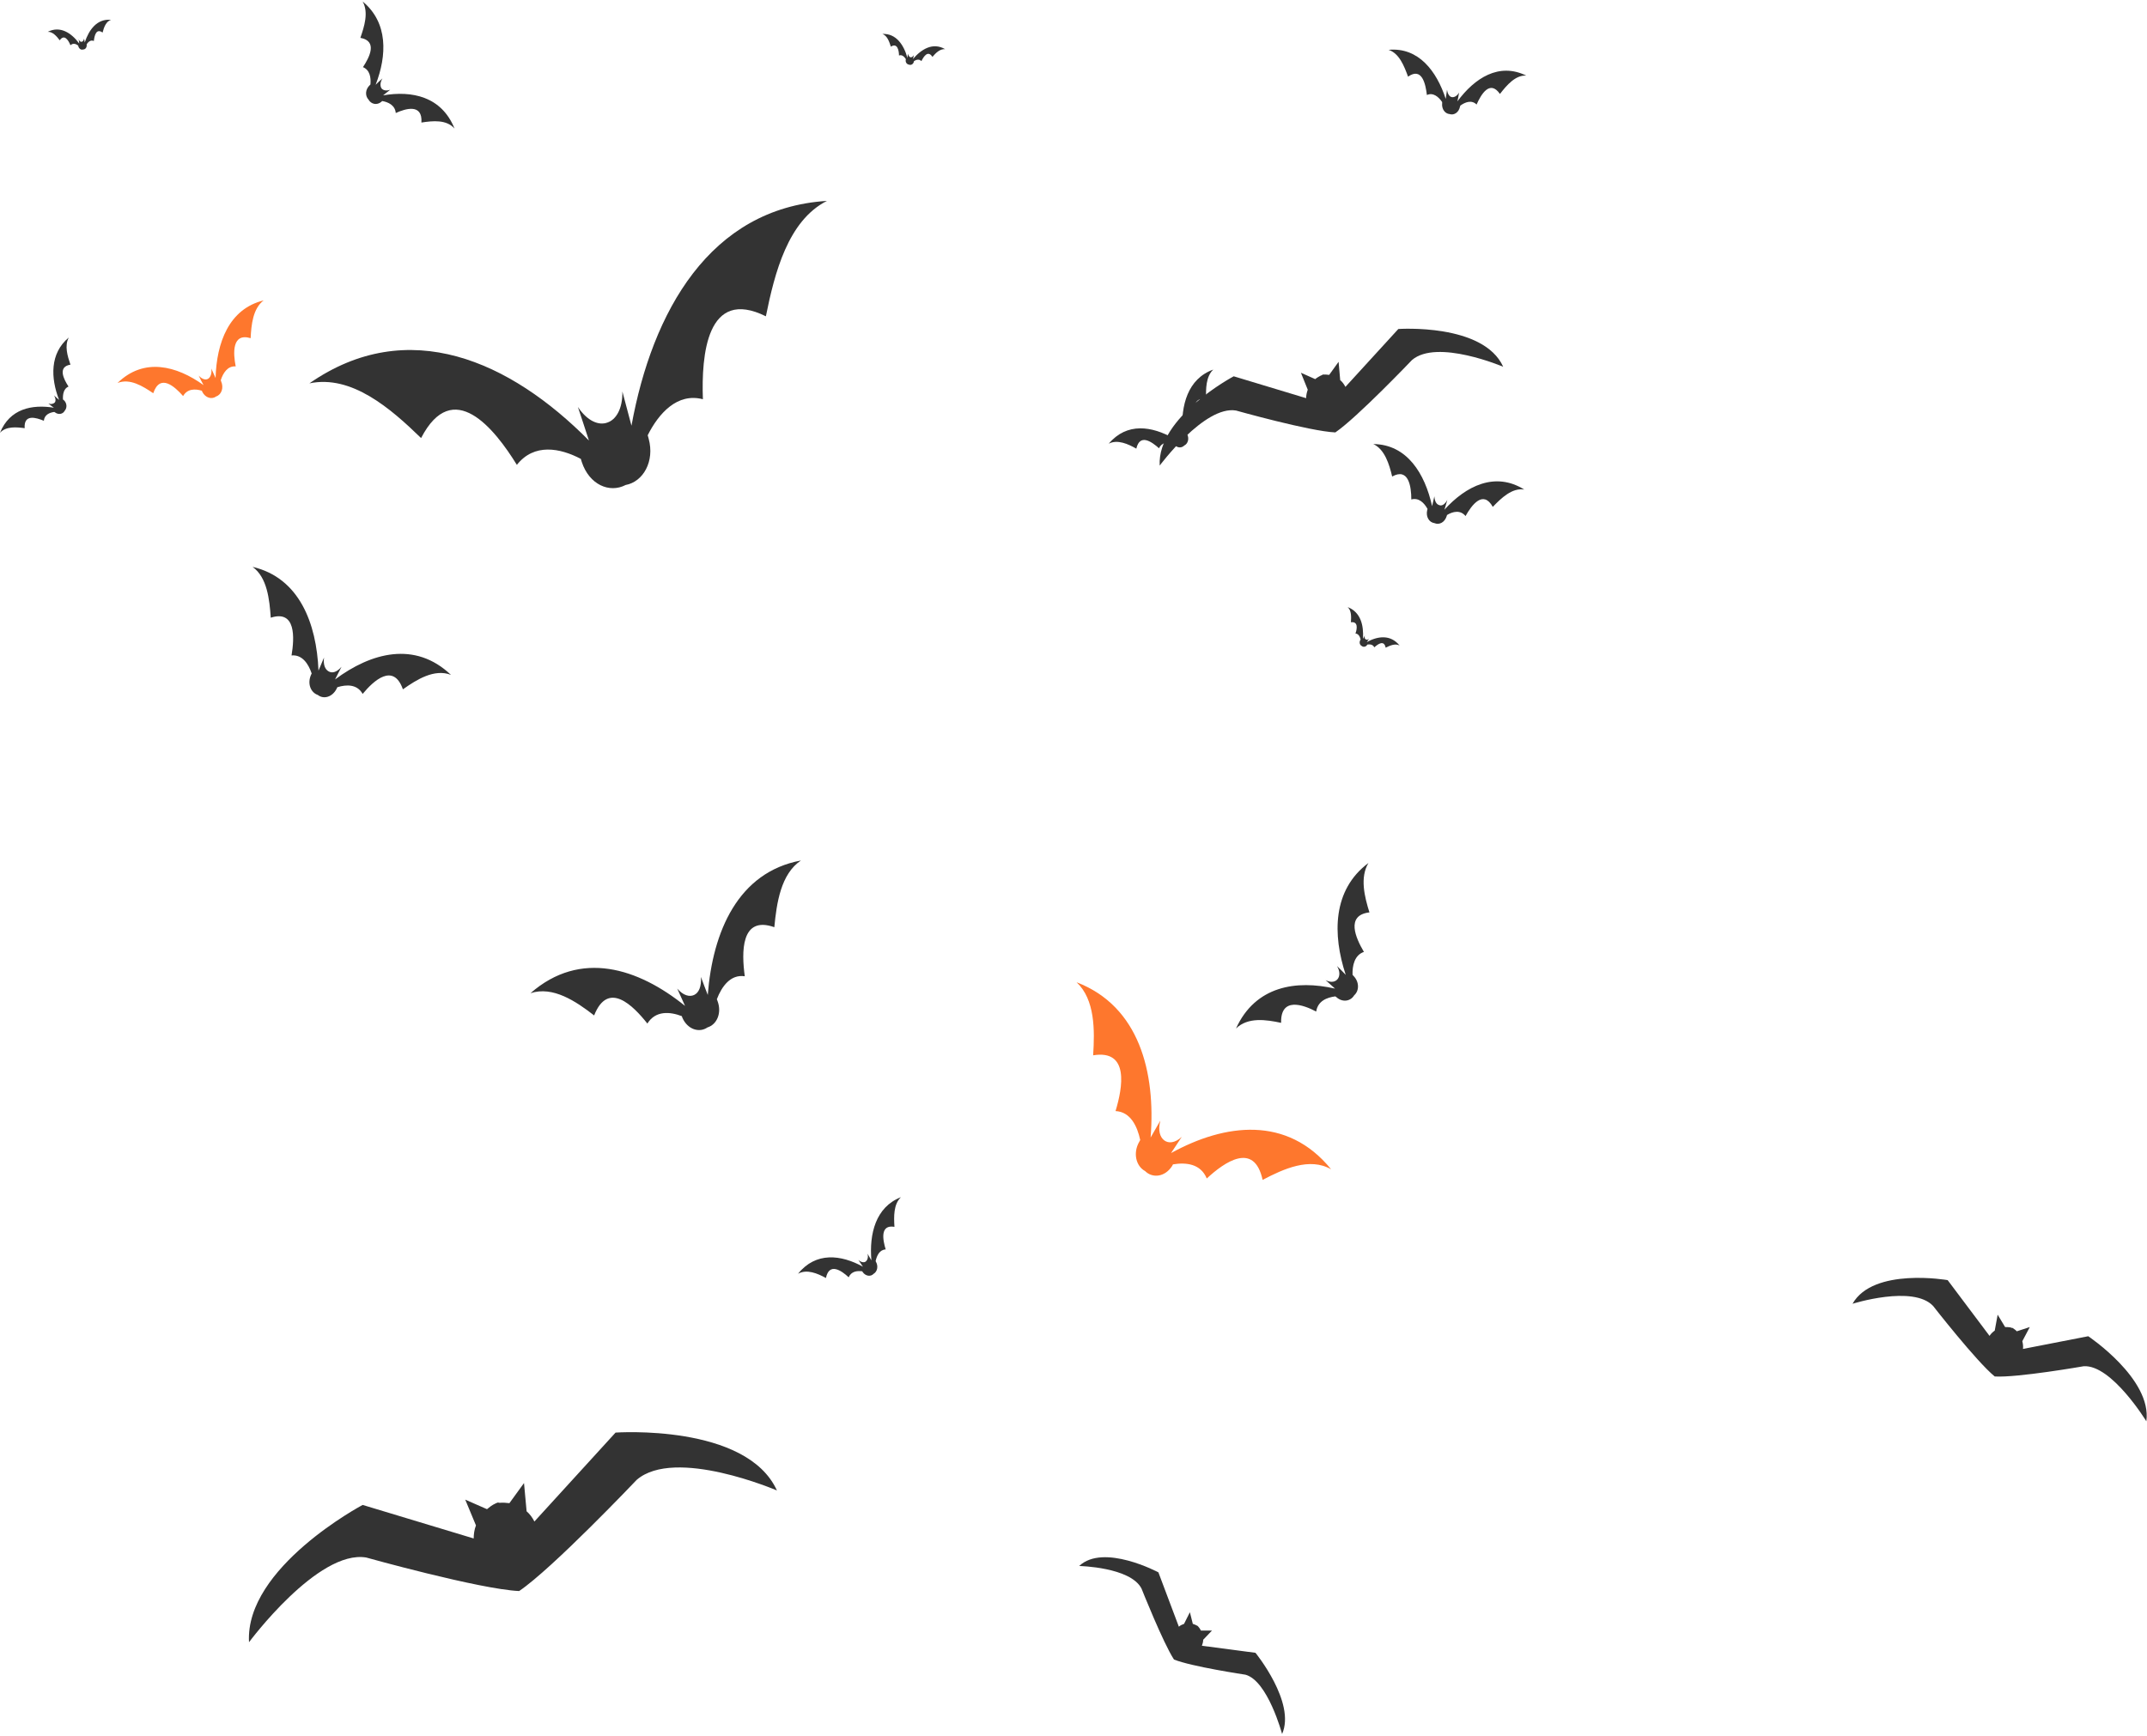 <svg width="549" height="444" viewBox="0 0 549 444" fill="none" xmlns="http://www.w3.org/2000/svg">
<path d="M297.704 291.681C296.624 290.868 296.043 289.153 296.707 286.626C295.96 287.889 294.964 289.695 294.217 290.959C295.545 274.259 291.311 257.378 275.289 251.24C280.021 255.663 279.938 263.517 279.523 269.926C288.821 268.391 287.077 278.14 285.251 284.188C289.07 284.369 290.813 288.07 291.56 291.59L291.311 292.042C289.651 294.93 290.481 298.27 292.806 299.534C294.715 301.43 297.87 301.069 299.696 298.27L299.945 297.819C303.266 297.277 307.002 297.638 308.579 301.43C313.062 297.277 320.7 291.861 322.858 301.791C328.171 298.993 334.896 295.923 340.375 299.083C329.168 285.272 313.228 287.348 299.447 294.93C300.277 293.667 301.356 292.042 302.187 290.778C300.443 292.403 298.783 292.493 297.704 291.681Z" fill="#FE772D"/>
<path d="M337.968 95.977C337.885 95.977 337.802 96.067 337.718 96.067C337.22 96.338 336.722 96.609 336.307 96.97L332.654 95.345L334.398 99.678C334.149 100.4 333.983 101.122 333.983 101.844L315.47 96.248C315.47 96.248 295.877 106.628 296.541 119.086C296.541 119.086 307.998 103.65 316.051 105.004C316.051 105.004 334.979 110.33 341.454 110.6C347.017 106.809 361.047 92.095 361.047 92.095C367.439 86.589 384.375 93.81 384.375 93.81C379.311 82.617 357.56 84.151 357.56 84.151L344.028 98.956C343.696 98.324 343.281 97.692 342.7 97.24L342.284 92.546L339.877 95.886C339.379 95.796 338.798 95.796 338.217 95.796C338.217 95.886 338.051 95.886 337.968 95.977Z" fill="#333333"/>
<path d="M514.381 339.614C514.298 339.614 514.215 339.614 514.132 339.524C513.634 339.433 513.136 339.433 512.721 339.433L510.812 336.274L510.064 340.336C509.566 340.697 509.068 341.149 508.736 341.69L498.027 327.428C498.027 327.428 479.016 324.088 473.702 333.476C473.702 333.476 489.144 328.601 494.291 334.017C494.291 334.017 505.415 348.28 510.064 352.071C515.793 352.432 532.811 349.453 532.811 349.453C539.951 349.002 548.834 363.535 548.834 363.535C550.328 352.703 533.974 341.78 533.974 341.78L517.287 345.03C517.37 344.398 517.287 343.676 517.121 343.044L519.03 339.433L515.71 340.517C515.378 340.156 514.962 339.885 514.547 339.614C514.547 339.704 514.464 339.704 514.381 339.614Z" fill="#333333"/>
<path d="M306.255 415.892C306.172 415.892 306.172 415.802 306.089 415.802C305.756 415.621 305.341 415.44 305.009 415.35L304.262 412.371L302.768 415.35C302.27 415.531 301.855 415.711 301.439 416.072L296.209 402.171C296.209 402.171 282.179 394.679 275.953 400.546C275.953 400.546 289.07 400.817 291.892 406.323C291.892 406.323 297.455 420.315 300.194 424.467C304.594 426.273 318.458 428.349 318.458 428.349C324.187 429.884 327.839 443.514 327.839 443.514C331.409 435.48 321.032 422.752 321.032 422.752L307.334 420.947C307.5 420.496 307.666 419.954 307.666 419.412L309.907 417.065H307.085C306.919 416.704 306.67 416.343 306.421 416.072C306.338 415.982 306.338 415.982 306.255 415.892Z" fill="#333333"/>
<path d="M127.101 384.388C126.935 384.478 126.769 384.478 126.686 384.568C125.856 384.929 125.192 385.471 124.527 386.013L118.965 383.575L121.705 390.165C121.29 391.248 121.124 392.422 121.124 393.505L92.731 384.929C92.731 384.929 62.596 400.907 63.675 420.044C63.675 420.044 81.275 396.303 93.645 398.38C93.645 398.38 122.701 406.504 132.746 406.955C141.297 401.178 162.799 378.52 162.799 378.52C172.595 370.035 198.663 381.228 198.663 381.228C190.859 364.077 157.403 366.424 157.403 366.424L136.648 389.172C136.15 388.179 135.486 387.276 134.656 386.554L133.992 379.333L130.256 384.478C129.426 384.388 128.595 384.298 127.765 384.388C127.433 384.298 127.267 384.298 127.101 384.388Z" fill="#333333"/>
<path d="M371.258 24.845C370.677 24.754 370.179 24.122 370.013 22.949C369.93 23.671 369.764 24.574 369.681 25.296C367.356 18.165 362.707 12.026 355.069 12.749C357.809 13.651 359.054 16.901 360.05 19.609C363.62 17.081 364.533 21.505 364.865 24.303C366.443 23.581 367.854 24.754 368.767 26.108V26.379C368.601 27.914 369.515 29.087 370.677 29.178C371.756 29.539 373.001 28.817 373.333 27.282L373.416 27.011C374.662 26.108 376.322 25.477 377.567 26.74C378.73 24.122 380.971 20.331 383.545 24.032C385.288 21.776 387.529 19.158 390.269 19.338C383.296 15.908 377.069 19.97 372.669 25.928C372.835 25.206 373.001 24.303 373.084 23.671C372.586 24.574 371.839 24.935 371.258 24.845Z" fill="#333333"/>
<path d="M368.02 129.196C367.356 129.015 366.858 128.293 366.775 126.939C366.609 127.752 366.36 128.745 366.194 129.467C364.367 121.162 359.801 113.67 351.167 113.579C354.073 114.933 355.235 118.725 355.983 121.884C360.216 119.537 360.881 124.502 360.881 127.752C362.79 127.21 364.201 128.654 365.032 130.189L364.949 130.46C364.533 132.175 365.447 133.619 366.775 133.8C368.02 134.341 369.432 133.619 369.93 131.994L370.013 131.724C371.507 130.821 373.416 130.369 374.745 131.994C376.322 129.196 379.228 125.224 381.718 129.647C383.877 127.391 386.699 124.682 389.771 125.224C382.299 120.53 374.828 124.321 369.349 130.369C369.598 129.647 369.847 128.654 370.096 127.842C369.432 129.106 368.601 129.467 368.02 129.196Z" fill="#333333"/>
<path d="M349.175 163.498C348.926 163.318 348.843 162.957 349.009 162.505C348.843 162.776 348.677 163.137 348.511 163.408C348.76 159.978 347.93 156.547 344.609 155.284C345.605 156.186 345.522 157.811 345.439 159.165C347.349 158.894 347.016 160.88 346.601 162.054C347.349 162.054 347.764 162.866 347.93 163.588L347.847 163.679C347.515 164.311 347.681 164.943 348.179 165.213C348.594 165.574 349.258 165.484 349.59 164.943L349.673 164.852C350.337 164.762 351.084 164.852 351.416 165.574C352.33 164.762 353.907 163.588 354.322 165.665C355.401 165.123 356.813 164.491 357.892 165.123C355.567 162.234 352.33 162.686 349.507 164.22C349.673 163.95 349.922 163.588 350.088 163.408C349.756 163.679 349.341 163.679 349.175 163.498Z" fill="#333333"/>
<path d="M232.783 14.644C232.534 14.554 232.285 14.283 232.202 13.741C232.119 14.012 232.036 14.463 232.036 14.825C231.123 11.485 229.131 8.506 225.644 8.686C226.889 9.138 227.387 10.672 227.802 11.936C229.463 10.853 229.878 12.929 229.878 14.193C230.625 13.922 231.206 14.463 231.621 15.095V15.186C231.455 15.908 231.87 16.449 232.451 16.54C232.949 16.72 233.531 16.449 233.697 15.727V15.637C234.278 15.276 235.025 15.005 235.606 15.637C236.187 14.463 237.266 12.748 238.429 14.554C239.259 13.561 240.338 12.478 241.666 12.568C238.512 10.762 235.606 12.568 233.448 15.095C233.531 14.825 233.614 14.373 233.697 14.102C233.364 14.554 233.032 14.734 232.783 14.644Z" fill="#333333"/>
<path d="M155.327 108.073C153.169 108.885 150.263 107.802 147.773 104.101C148.603 106.629 149.765 110.059 150.595 112.677C130.588 92.456 104.437 80.451 79.117 98.053C89.909 95.796 99.871 104.462 107.675 112.045C115.811 96.338 126.437 109.608 132.165 118.905C136.565 113.309 143.207 114.572 148.52 117.371L148.769 118.183C150.678 123.96 155.825 126.217 159.976 124.051C164.459 123.238 167.448 118.003 165.871 112.225L165.622 111.323C168.444 105.726 173.176 100.4 179.735 102.115C179.32 90.832 180.731 73.409 195.84 80.902C198.082 69.799 201.485 56.439 211.448 51.384C181.478 53.279 166.784 79.728 161.471 108.885C160.806 106.268 159.81 102.747 159.146 100.129C159.229 104.643 157.486 107.351 155.327 108.073Z" fill="#333333"/>
<path d="M177.493 254.49C176.331 255.031 174.753 254.67 173.176 252.865C173.757 254.219 174.587 255.934 175.169 257.288C163.214 247.629 148.437 242.845 135.652 254.038C141.38 252.143 147.274 256.115 151.923 259.725C155.493 250.698 161.886 257.198 165.538 261.802C167.614 258.462 171.267 258.732 174.338 259.906L174.504 260.357C175.833 263.336 178.821 264.239 180.897 262.794C183.304 262.072 184.633 259.093 183.47 256.024L183.304 255.573C184.55 252.323 186.791 249.164 190.444 249.705C189.614 243.657 189.365 234.089 197.999 237.158C198.58 231.02 199.659 223.527 204.806 220.097C188.701 223.076 182.225 238.331 180.98 254.49C180.482 253.136 179.735 251.33 179.236 249.886C179.403 252.414 178.655 253.948 177.493 254.49Z" fill="#333333"/>
<path d="M342.035 250.428C341.454 251.15 340.375 251.421 338.964 250.699C339.711 251.331 340.624 252.233 341.371 252.865C331.492 250.609 321.032 252.143 316.051 263.066C319.122 260.087 323.771 260.809 327.59 261.621C327.424 254.942 333.152 256.927 336.556 258.733C336.971 256.025 339.296 255.122 341.454 254.851L341.703 255.032C343.281 256.476 345.356 256.115 346.269 254.58C347.598 253.407 347.598 251.15 346.103 249.616L345.854 249.345C345.771 246.998 346.352 244.29 348.76 243.477C346.684 239.957 344.028 234.089 350.171 233.367C348.926 229.395 347.681 224.43 349.922 220.729C340.707 227.59 340.707 239.054 344.111 249.345C343.447 248.623 342.534 247.72 341.869 247.088C342.7 248.442 342.617 249.706 342.035 250.428Z" fill="#333333"/>
<path d="M97.546 22.588C97.214 22.046 97.131 21.143 97.796 20.06C97.297 20.511 96.55 21.143 96.052 21.685C98.958 14.193 99.29 5.798 92.731 0.381C94.309 3.18 93.147 6.79 92.15 9.679C96.633 10.492 94.475 14.644 92.814 17.172C94.558 17.894 94.89 19.789 94.724 21.595L94.558 21.775C93.395 22.858 93.312 24.483 94.226 25.476C94.89 26.65 96.384 27.011 97.546 26.018L97.713 25.837C99.29 26.108 101.033 26.921 101.199 28.907C103.773 27.733 108.09 26.469 107.758 31.344C110.663 30.892 114.15 30.531 116.226 32.878C112.905 24.664 105.35 23.129 97.962 24.393C98.543 23.942 99.207 23.4 99.788 22.949C98.792 23.31 97.962 23.129 97.546 22.588Z" fill="#333333"/>
<path d="M53.215 96.879C52.634 97.24 51.72 97.06 50.807 96.067C51.139 96.789 51.637 97.782 52.053 98.504C45.162 93.539 36.777 91.373 30.053 97.962C33.207 96.699 36.528 98.775 39.185 100.58C40.928 95.435 44.664 98.865 46.822 101.302C47.901 99.407 49.894 99.407 51.637 99.948L51.72 100.219C52.551 101.844 54.211 102.205 55.29 101.393C56.618 100.941 57.283 99.226 56.535 97.511L56.452 97.24C57.034 95.435 58.196 93.539 60.271 93.72C59.607 90.38 59.275 85.054 64.09 86.498C64.256 83.068 64.671 78.916 67.411 76.839C58.528 79.006 55.373 87.672 55.124 96.699C54.792 95.977 54.377 94.984 54.045 94.261C54.211 95.615 53.796 96.518 53.215 96.879Z" fill="#FE772D"/>
<path d="M300.941 110.781C300.526 111.142 299.779 111.052 299.032 110.42C299.364 110.962 299.779 111.593 300.111 112.135C294.549 108.976 288.157 107.983 283.508 113.489C285.749 112.316 288.489 113.579 290.564 114.753C291.477 110.781 294.549 113.038 296.375 114.663C297.04 113.128 298.617 113.038 299.945 113.218L300.028 113.399C300.775 114.572 302.021 114.753 302.851 113.94C303.764 113.489 304.179 112.135 303.515 110.962L303.432 110.781C303.764 109.337 304.511 107.892 306.006 107.802C305.341 105.365 304.677 101.393 308.413 102.115C308.33 99.497 308.33 96.338 310.239 94.532C303.681 96.879 301.938 103.74 302.353 110.51C302.021 109.969 301.689 109.246 301.356 108.705C301.606 109.788 301.356 110.51 300.941 110.781Z" fill="#333333"/>
<path d="M14.03 102.928C13.698 103.289 13.117 103.469 12.37 103.199C12.785 103.56 13.366 104.011 13.781 104.282C8.136 103.379 2.491 104.553 0 110.691C1.577 108.976 4.234 109.247 6.309 109.517C6.06 105.816 9.215 106.809 11.207 107.622C11.373 106.087 12.619 105.546 13.864 105.365L14.03 105.455C14.943 106.178 16.106 105.907 16.521 105.094C17.185 104.372 17.185 103.108 16.272 102.296L16.106 102.206C16.023 100.852 16.272 99.407 17.517 98.866C16.272 96.97 14.694 93.811 18.015 93.269C17.268 91.103 16.438 88.394 17.6 86.318C12.702 90.38 12.951 96.699 15.109 102.296C14.694 101.935 14.196 101.483 13.781 101.122C14.279 101.845 14.279 102.567 14.03 102.928Z" fill="#333333"/>
<path d="M84.014 171.713C83.184 171.261 82.603 170.088 82.852 168.192C82.437 169.185 81.856 170.539 81.441 171.532C80.943 159.436 76.543 147.791 64.588 144.993C68.324 147.701 68.905 153.298 69.237 157.992C75.713 155.915 75.298 163.137 74.55 167.65C77.29 167.38 78.867 169.817 79.698 172.254L79.531 172.615C78.535 174.872 79.448 177.129 81.275 177.761C82.769 178.934 85.011 178.302 86.09 176.136L86.256 175.775C88.581 175.053 91.32 174.962 92.731 177.49C95.554 174.06 100.618 169.456 103.026 176.316C106.596 173.789 111.079 170.99 115.312 172.615C106.097 163.859 94.89 166.928 85.675 173.789C86.173 172.796 86.837 171.532 87.335 170.539C86.09 171.983 84.928 172.254 84.014 171.713Z" fill="#333333"/>
<path d="M20.921 10.672C20.672 10.762 20.34 10.582 20.09 10.04C20.174 10.311 20.256 10.762 20.256 11.124C18.264 8.415 15.358 6.52 12.204 8.145C13.449 8.054 14.528 9.318 15.275 10.311C16.438 8.596 17.517 10.311 18.015 11.575C18.679 10.943 19.426 11.214 20.008 11.665V11.755C20.174 12.478 20.755 12.839 21.253 12.658C21.834 12.658 22.249 12.117 22.166 11.394V11.304C22.581 10.672 23.245 10.131 23.992 10.492C24.158 9.138 24.573 7.152 26.234 8.325C26.566 6.971 27.147 5.437 28.392 5.076C24.823 4.714 22.747 7.603 21.668 10.853C21.585 10.582 21.585 10.131 21.502 9.86C21.419 10.311 21.17 10.672 20.921 10.672Z" fill="#333333"/>
<path d="M221.41 322.643C220.995 323.004 220.248 322.914 219.5 322.282C219.832 322.824 220.331 323.456 220.663 323.997C215.1 320.928 208.625 320.116 204.059 325.803C206.3 324.539 209.04 325.713 211.199 326.886C212.029 322.824 215.183 324.99 217.01 326.706C217.674 325.171 219.168 324.99 220.497 325.171L220.58 325.351C221.327 326.435 222.655 326.615 223.402 325.803C224.315 325.261 224.647 323.907 223.983 322.734L223.9 322.553C224.232 321.109 224.897 319.664 226.474 319.574C225.727 317.137 224.98 313.165 228.715 313.797C228.549 311.179 228.466 308.02 230.376 306.214C223.9 308.742 222.24 315.602 222.821 322.373C222.489 321.831 222.074 321.109 221.825 320.657C222.074 321.56 221.825 322.282 221.41 322.643Z" fill="#333333"/>
</svg>
